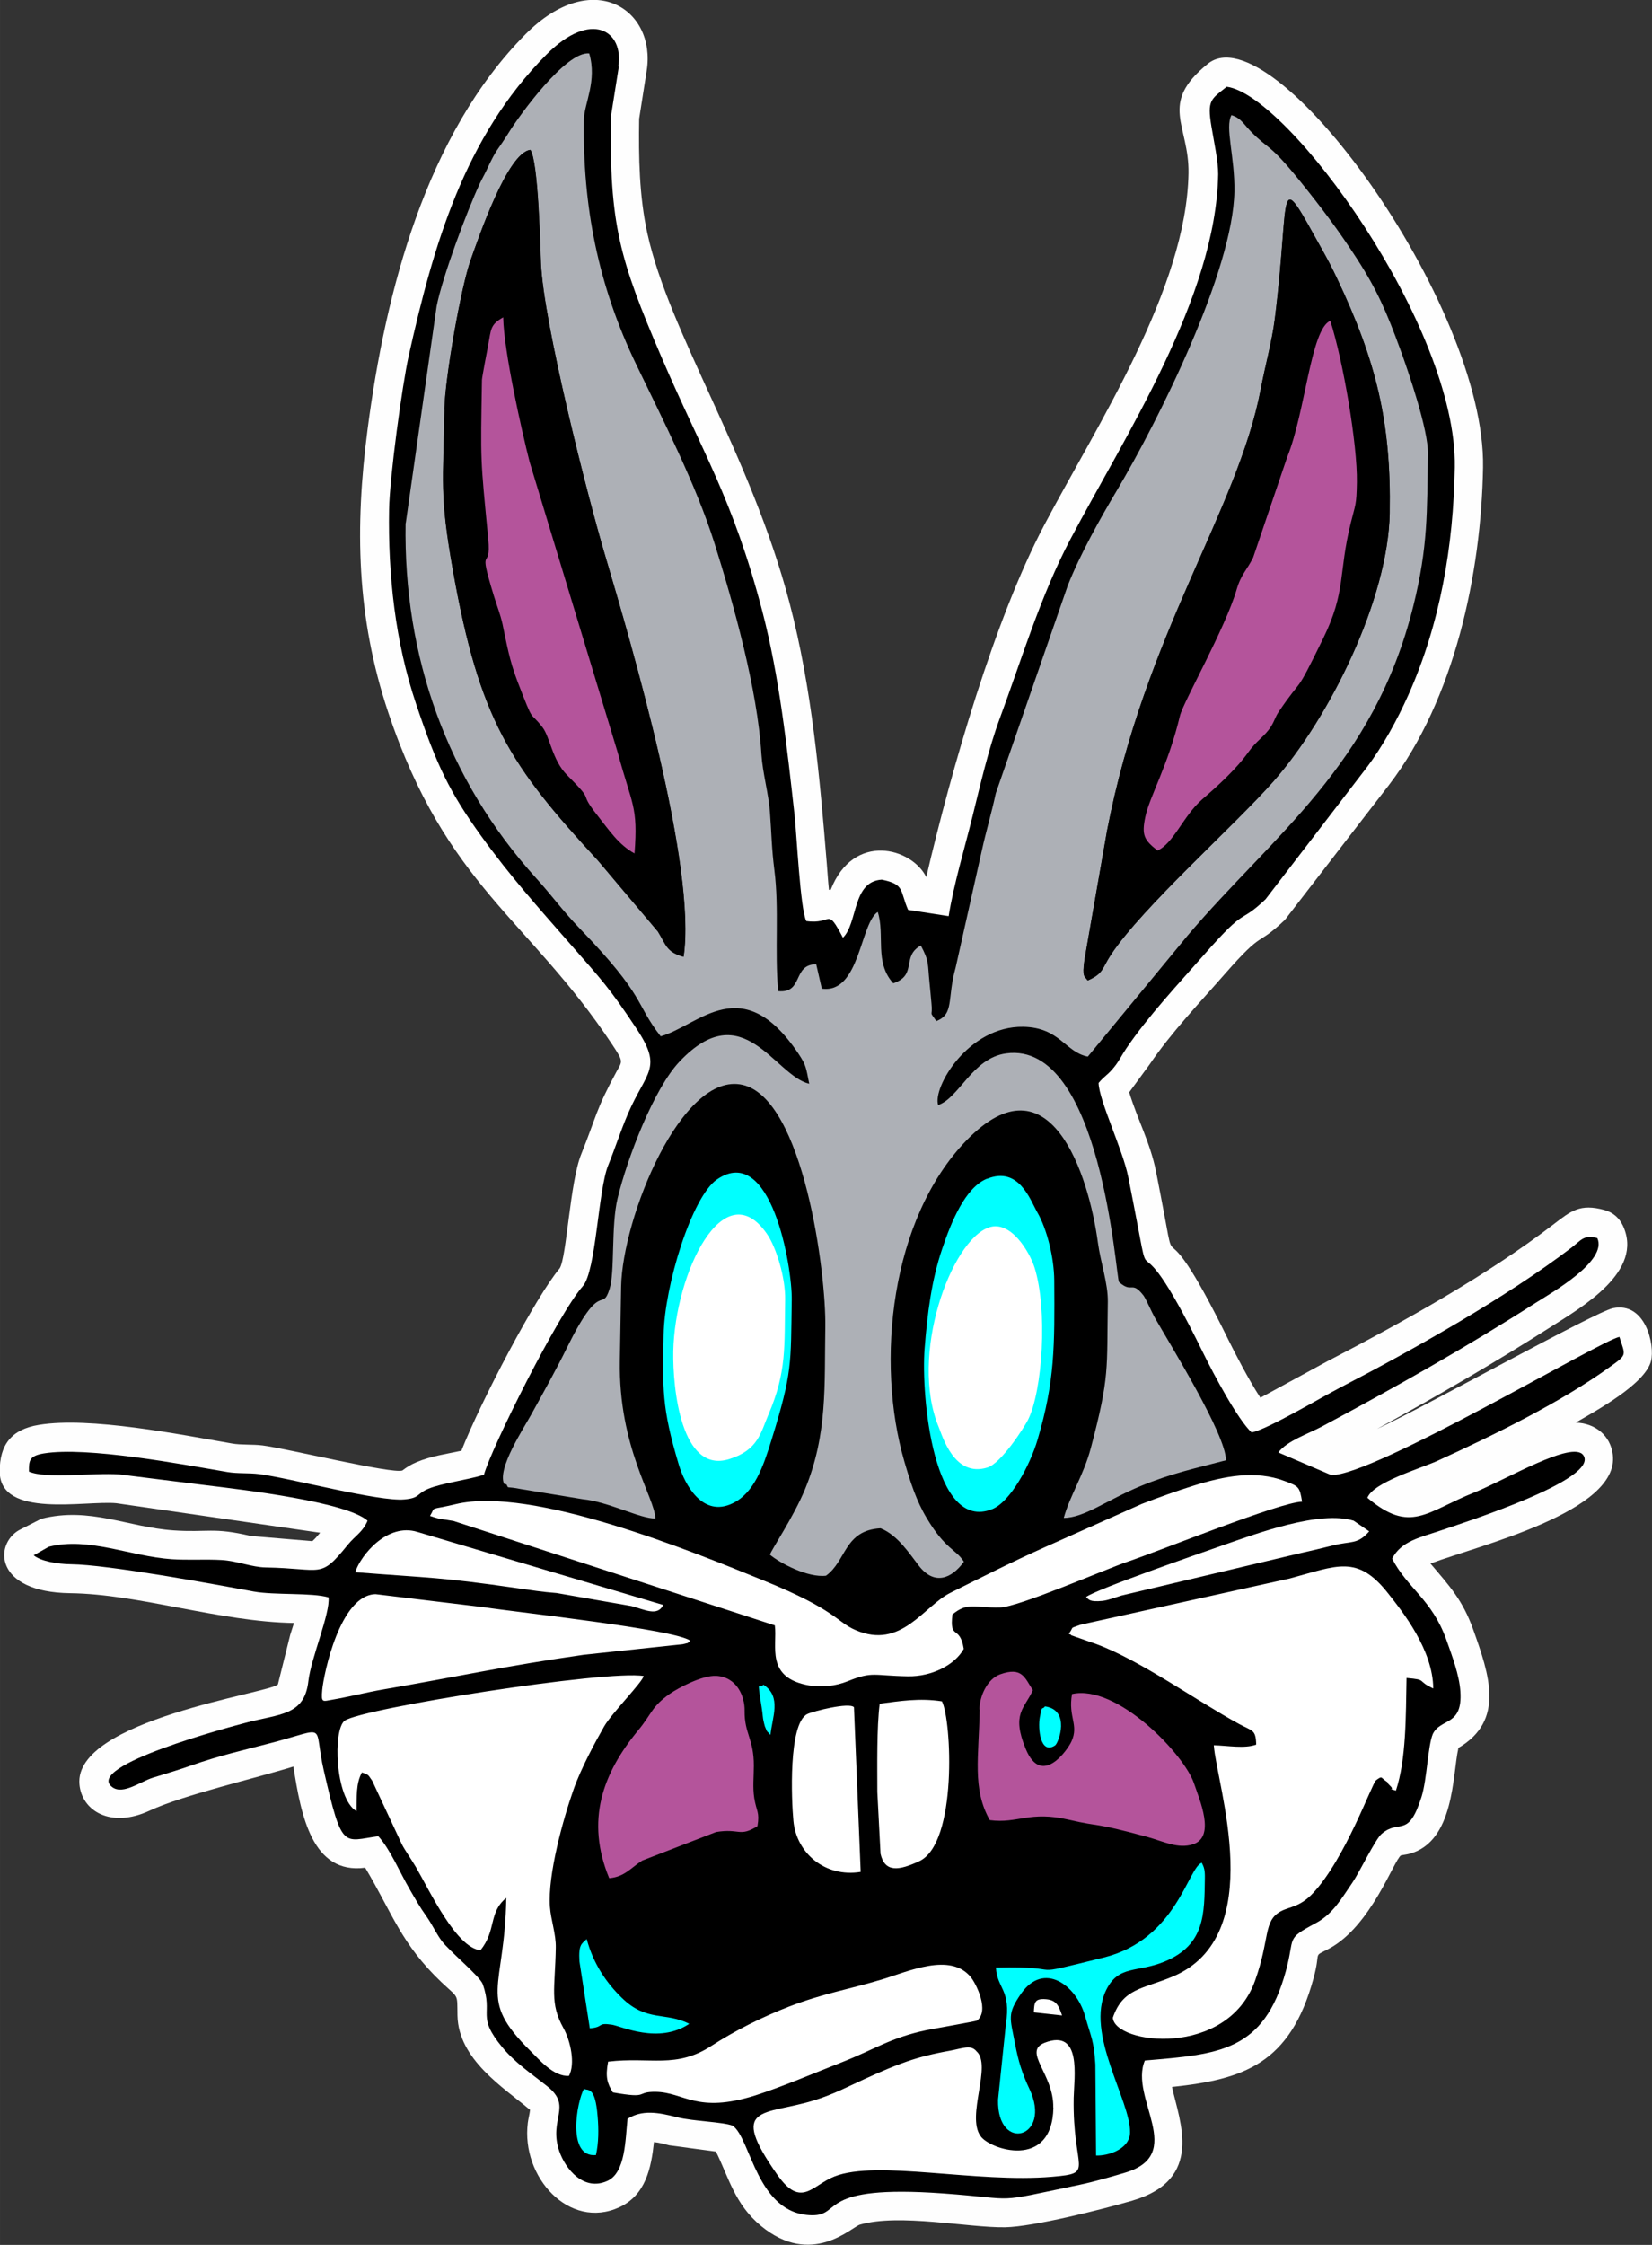 <?xml version="1.0" encoding="UTF-8"?>
<!DOCTYPE svg PUBLIC "-//W3C//DTD SVG 1.1//EN" "http://www.w3.org/Graphics/SVG/1.1/DTD/svg11.dtd">
<!-- Creator: CorelDRAW 2020 (64 Bit) -->
<svg xmlns="http://www.w3.org/2000/svg" xml:space="preserve" width="32.926mm" height="44.725mm" version="1.1" style="shape-rendering:geometricPrecision; text-rendering:geometricPrecision; image-rendering:optimizeQuality; fill-rule:evenodd; clip-rule:evenodd"
viewBox="0 0 118.12 160.45"
 xmlns:xlink="http://www.w3.org/1999/xlink"
 xmlns:xodm="http://www.corel.com/coreldraw/odm/2003">
 <rect x="0" y="0" width="118.12" height="160.45" fill="#333333" stroke="none"/>
 <defs>
  <style type="text/css">
   <![CDATA[
    .fil0 {fill:#FEFEFE}
    .fil1 {fill:black}
    .fil4 {fill:aqua}
    .fil2 {fill:#ADB0B6}
    .fil3 {fill:#B4549B}
    .fil5 {fill:white}
   ]]>
  </style>
 </defs>
 <g id="Camada_x0020_1">
  <g id="_2418161042608">
   <path class="fil0" d="M104.27 124.98c-0.42,1.84 -0.26,6.67 -3.51,7.52 -0.19,0.05 -0.4,0.07 -0.59,0.11 -0.5,0.33 -2.14,5.06 -5.13,6.66 -1.24,0.66 -0.55,0.06 -1.13,2.16 -1.66,6.07 -4.98,7.19 -10.11,7.73 0.54,2.47 2.33,6.62 -2.85,8.13 -2.21,0.64 -7.05,1.86 -9.08,1.9 -2.64,0.04 -7.56,-1 -10.38,-0.19 -0.61,0.18 -3.46,3.08 -7.08,0.09 -1.89,-1.56 -2.32,-3.51 -3.22,-5.31l-3.34 -0.45c-0.25,-0.06 -0.68,-0.19 -1.09,-0.23 -0.2,1.86 -0.59,3.79 -2.48,4.66 -3.58,1.64 -7.03,-2.16 -6.54,-6.04 0.03,-0.26 0.13,-0.63 0.16,-0.92 -1.88,-1.59 -5.13,-3.59 -5.19,-6.75 -0.03,-1.6 0.12,-1.18 -1.13,-2.36 -2.91,-2.76 -3.53,-4.96 -5.47,-8.2 -3.79,0.5 -4.59,-3.73 -5.13,-7.23 -2.63,0.82 -7.87,2.03 -10.28,3.15 -2.77,1.29 -4.85,0.03 -5.02,-1.88 -0.41,-4.62 13.63,-6.51 14.19,-7.14l0.88 -3.54c0.06,-0.2 0.16,-0.51 0.27,-0.85 -5.34,-0.09 -11.06,-2.07 -16,-2.13 -5.46,-0.07 -5.43,-3.51 -3.65,-4.51l1.59 -0.81c3.46,-0.87 6.17,0.6 9.43,0.83 2.46,0.17 2.84,-0.24 5.53,0.4l4.41 0.37c0.15,-0.12 0.37,-0.37 0.56,-0.6l-14.57 -2.11c-2.23,-0.21 -8.31,1.12 -8.34,-2.25 -0.01,-1.94 0.84,-3.03 2.8,-3.35 3.63,-0.6 10.05,0.68 13.8,1.33 0.68,0.12 1.47,0.05 2.19,0.14 1.7,0.21 9.3,2.06 10,1.79 0.33,-0.25 0.6,-0.42 1.03,-0.6 1.02,-0.43 2.12,-0.58 3.19,-0.81 1.4,-3.56 5.33,-11.03 7.03,-13.04 0.5,-0.79 0.73,-6.17 1.54,-8.16 1.11,-2.76 1.02,-3.13 2.53,-5.91 0.4,-0.74 0.52,-0.67 -0.32,-1.93 -5.98,-9 -11.87,-11.35 -16.01,-23.73 -2.28,-6.82 -2.39,-13.26 -1.48,-20.22 1.28,-9.86 4.19,-21.1 11.3,-28.26 4.8,-4.82 9.35,-1.76 8.66,2.61l-0.54 3.44c-0.04,2.73 0,5.52 0.59,8.2 1.56,7.11 7.39,15.82 10.17,26.43 1.59,6.07 2.15,12.39 2.66,18.64 0.04,0.45 0.08,1.17 0.15,1.84 0.04,0 0.08,0 0.12,0.01 1.63,-4.18 5.81,-3.02 6.84,-0.92 1.8,-7.71 4.89,-18.45 8.43,-25.15 3.78,-7.16 10.18,-16.9 10.32,-25.15 0.06,-3.48 -2.18,-4.95 1.38,-7.83 4.65,-3.75 19.88,17.18 19.68,28.85 -0.13,7.55 -2.03,16.57 -6.73,22.7l-7.44 9.64c-2.11,2 -1.42,0.59 -4.28,3.85 -1.83,2.09 -3.84,4.19 -5.4,6.49l-1.45 1.98c0.6,1.97 1.5,3.59 1.91,5.63 2.01,10.09 -0.48,0.51 5.19,12.08 0.41,0.83 1.44,2.84 2.28,4.12l4.74 -2.58c5.43,-2.82 11.38,-6.1 16.23,-9.82 1.24,-0.95 1.88,-1.49 3.62,-1.02 0.61,0.17 1.06,0.55 1.33,1.12 1.52,3.27 -2.9,5.8 -5.14,7.23 -4.06,2.59 -8.22,5 -12.44,7.3 3.44,-1.59 15.58,-8.36 16.87,-8.63 2.33,-0.48 3.01,2.64 2.72,3.78 -0.43,1.66 -3.95,3.56 -5.39,4.4 1.41,0.03 2.5,0.94 2.66,2.3 0.49,4.08 -9.63,6.49 -13.04,7.77 1.37,1.61 2.31,2.63 3.05,4.7 1.16,3.25 2.3,6.53 -1.07,8.49z"/>
   <g>
    <path class="fil1" d="M44.21 4.74c0.41,-2.51 -1.91,-4.09 -5.15,-0.83 -5.86,5.9 -8.07,13.62 -9.84,21.53 -0.46,2.08 -1.36,8.64 -1.4,10.98 -0.08,4.68 0.44,9.46 1.92,13.86 1.49,4.46 2.44,6.38 4.65,9.45 2.12,2.94 4.1,5.13 6.39,7.75 2.27,2.59 2.77,3.09 4.73,6.04 1.91,2.87 0.7,3.04 -0.61,6.08 -0.55,1.29 -0.89,2.4 -1.41,3.68 -0.73,1.79 -0.86,7.56 -1.82,8.65 -1.75,1.97 -6.53,11.54 -7.07,13.48 -1.19,0.37 -2.99,0.59 -3.98,1 -0.86,0.36 -0.58,0.66 -1.71,0.76 -1.82,0.17 -8.18,-1.53 -10.37,-1.81 -0.79,-0.1 -1.51,-0.02 -2.29,-0.15 -3.26,-0.56 -10.02,-1.83 -13.11,-1.33 -1.03,0.17 -1.08,0.49 -1.07,1.3 1.26,0.54 4.5,0.07 6.46,0.2l6.25 0.78c2.55,0.31 9.99,1.18 11.5,2.53 -0.36,0.84 -0.86,1.04 -1.43,1.74 -2,2.46 -1.74,1.67 -5.86,1.6 -1,-0.02 -2.01,-0.46 -3.12,-0.53 -1.17,-0.07 -2.43,0.02 -3.6,-0.06 -2.99,-0.21 -5.92,-1.61 -8.78,-0.89l-1.08 0.61c0.5,0.42 1.69,0.63 2.66,0.64 2.65,0.03 10.11,1.4 13.07,1.95 1.48,0.27 4.19,0.07 5.35,0.42 0.13,1.14 -1.25,4.33 -1.44,5.98 -0.28,2.5 -2.07,2.33 -4.51,2.99 -0.95,0.25 -11.63,3.07 -9.5,4.6 0.77,0.55 2.01,-0.41 2.88,-0.68 1.01,-0.31 1.94,-0.59 2.7,-0.86 2.14,-0.75 3.92,-1.14 5.74,-1.62 4.22,-1.1 3,-1.46 3.8,2 1.31,5.7 1.37,5 3.89,4.66 0.85,0.93 1.54,2.59 2.24,3.79 0.42,0.72 0.73,1.28 1.19,1.92 0.45,0.64 0.67,1.18 1.1,1.77 0.51,0.7 2.74,2.53 2.94,3.1 0.77,2.2 -0.49,2.23 1.4,4.51 0.92,1.11 2.04,1.85 3.22,2.79 1.82,1.45 0.06,2.33 0.85,4.63 0.44,1.28 1.75,2.9 3.45,2.12 1.29,-0.59 1.27,-2.95 1.43,-4.43 1.03,-0.66 2.18,-0.47 3.52,-0.12 1.19,0.3 3.31,0.33 4,0.61 1.31,0.91 1.71,6.33 5.65,6.4 2.23,0.04 0.29,-2.22 9.39,-1.56 5.64,0.41 3.31,0.73 9.77,-0.62 1.01,-0.21 2.19,-0.55 3.2,-0.85 4.51,-1.31 0.31,-5.34 1.46,-8.03 5.26,-0.45 8.5,-0.61 10.08,-6.39 0.68,-2.47 -0.07,-2.25 2.14,-3.43 1.24,-0.66 1.85,-1.78 2.63,-2.91 0.48,-0.7 1.63,-3.09 2.08,-3.47 1.28,-1.1 1.89,0.39 2.85,-2.64 0.4,-1.28 0.45,-3.65 0.81,-4.5 0.57,-1.16 2.14,-0.53 1.97,-3.04 -0.08,-1.18 -0.59,-2.53 -1.01,-3.71 -1.03,-2.87 -2.78,-3.66 -3.87,-5.78 0.66,-1.28 2.04,-1.52 3.53,-2.03 1.64,-0.56 11.32,-3.65 10.14,-5.36 -0.76,-1.1 -5.58,1.77 -7.79,2.66 -3.44,1.37 -4.56,2.99 -7.65,0.38 0.44,-1.12 3.77,-2.08 5.01,-2.64 3.99,-1.82 8.83,-4.18 12.38,-6.75 1.21,-0.87 1.05,-0.77 0.63,-2.11 -1.41,0.29 -17.57,9.94 -20.6,9.88l-3.79 -1.62c0.64,-0.84 2.1,-1.31 3.13,-1.86 5.28,-2.82 10.31,-5.66 15.3,-8.85 1.12,-0.71 5.13,-2.98 4.38,-4.61 -0.96,-0.26 -1.16,0.15 -1.82,0.66 -4.62,3.54 -11.42,7.36 -16.54,10.01 -1.3,0.67 -5.27,3.03 -6.36,3.22 -0.98,-0.91 -2.67,-4.07 -3.46,-5.68 -5.73,-11.69 -3.16,-1.56 -5.36,-12.58 -0.39,-1.96 -2.09,-5.45 -2.12,-6.72 0.45,-0.53 0.67,-0.57 1.12,-1.14 0.35,-0.43 0.5,-0.79 0.85,-1.31 1.56,-2.31 3.73,-4.62 5.56,-6.7 3.21,-3.66 2.41,-2.08 4.41,-3.98l7.22 -9.4c1.16,-1.53 2.21,-3.45 2.99,-5.2 2.28,-5.1 3.22,-10.63 3.32,-16.27 0.17,-10.09 -11.92,-26.65 -16.31,-27.2 -1.12,0.9 -1.41,0.94 -1.09,2.85 0.17,1.03 0.49,2.49 0.48,3.4 -0.15,8.81 -6.74,18.84 -10.56,26.08 -2.14,4.05 -3.47,8.54 -5.06,12.83 -0.8,2.16 -1.39,4.75 -1.95,7.01 -0.56,2.26 -1.34,4.85 -1.7,7.11l-2.9 -0.45c-0.6,-1.38 -0.22,-1.82 -1.88,-2.16 -2.13,0.13 -1.7,3.1 -2.78,4.15 -1.19,-2.26 -0.73,-0.91 -2.62,-1.19 -0.43,-0.84 -0.69,-6.24 -0.84,-7.6 -0.54,-4.81 -1.07,-9.82 -2.31,-14.57 -2.12,-8.07 -4.28,-11.32 -7.21,-18.15 -3.01,-7.02 -3.72,-9.5 -3.61,-17.18l0.57 -3.59z"/>
    <path class="fil2" d="M77.77 70.08c-0.22,-0.33 -0.41,-0.19 -0.23,-1.49l1.61 -9.21c2.72,-14.12 9.32,-22.85 10.99,-31.56 0.33,-1.75 0.8,-3.39 1.01,-5.05 1.17,-9.39 -0.02,-11.02 3.45,-4.8 0.34,0.61 0.65,1.2 0.98,1.9 2.82,5.94 3.89,10.31 3.78,16.8 -0.11,6.16 -4.29,14.6 -8.3,19.16 -2.81,3.19 -9.37,9 -11.63,12.4 -0.66,1 -0.52,1.35 -1.67,1.85zm-45.99 -40.81c0.04,-2.26 1.2,-8.82 1.88,-10.7 0.53,-1.48 2.63,-7.69 4.27,-7.86 0.56,0.85 0.7,6.75 0.75,8.1 0.18,4.25 3.31,16.6 4.62,20.99 1.86,6.27 6.54,22.21 5.58,28.58 -1.23,-0.35 -1.22,-0.82 -1.83,-1.8l-4.27 -5.06c-6.31,-6.83 -8.5,-10.06 -10.4,-20.82 -0.95,-5.36 -0.68,-6.22 -0.59,-11.44zm-2.78 8.12c-0.16,9.51 2.95,18.32 9.33,25.37 1.11,1.22 1.94,2.38 3.12,3.6 4.8,4.97 3.91,5.3 5.79,7.71 2.75,-0.78 5.82,-4.76 9.85,1.24 0.56,0.84 0.54,1 0.77,2.15 -2.48,-0.58 -4.72,-6.39 -9.27,-1.59 -1.84,1.94 -3.73,6.88 -4.43,9.77 -0.48,1.98 -0.18,5.27 -0.58,6.5 -0.55,1.72 -0.59,-0.8 -3.05,4.2 -0.74,1.51 -1.62,3.08 -2.54,4.75 -0.58,1.05 -2.44,3.87 -1.95,4.96 0.06,0.04 0.16,0 0.2,0.09 0.11,0.27 -0.04,0.08 1.01,0.29l4.39 0.72c1.9,0.19 4.14,1.41 5.22,1.38 -0.04,-1.5 -2.65,-5.08 -2.54,-11.28l0.09 -5.28c0.09,-4.95 4.33,-15.43 8.69,-14.43 4.35,1 5.98,13.48 5.91,17.33 -0.07,4.13 0.17,7.63 -1.45,11.57 -0.82,1.99 -2.43,4.36 -2.51,4.68 0.72,0.6 2.71,1.66 4.01,1.5 1.47,-1.06 1.29,-3.24 3.9,-3.39 1.23,0.49 2.07,1.82 2.74,2.68 1.12,1.44 2.35,0.91 3.22,-0.29 -0.58,-0.91 -1.3,-0.85 -2.65,-3.1 -0.76,-1.27 -1.17,-2.57 -1.61,-4.07 -2.06,-7.1 -1,-17.33 4.45,-22.95 5.98,-6.15 8.74,2.48 9.39,7.31 0.19,1.41 0.73,2.92 0.71,4.24 -0.08,4.83 0.15,5.28 -1.21,10.43 -0.52,1.97 -1.48,3.36 -1.94,5.01 1.46,-0 3.08,-1.28 5.53,-2.29 2.19,-0.9 3.8,-1.23 6.07,-1.83 -0.01,-1.85 -3.97,-8.23 -5.1,-10.21 -0.2,-0.35 -0.64,-1.37 -0.81,-1.58 -0.86,-1.09 -0.78,-0.1 -1.74,-0.95 -0.22,-0.31 -1.26,-17.27 -8.07,-16.34 -2.42,0.33 -3.35,3.19 -4.86,3.69 -0.41,-1.23 2.13,-5.66 6.09,-5.59 2.62,0.05 2.98,1.81 4.61,2.13l7.15 -8.67c6.09,-7.17 13.3,-12.15 16.13,-23.56 1.05,-4.24 0.97,-6.66 1.04,-10.86 0.03,-1.7 -1.4,-5.88 -1.98,-7.46 -0.96,-2.64 -1.67,-4.27 -3.08,-6.45 -1.35,-2.09 -2.6,-3.73 -4.05,-5.53 -2.29,-2.84 -2.23,-2.23 -3.58,-3.62 -0.49,-0.51 -0.71,-0.95 -1.36,-1.14 -0.48,0.88 0.25,2.96 0.21,5.46 -0.1,5.66 -5.39,16.3 -8.44,21.43 -1.08,1.81 -2.6,4.5 -3.48,6.75l-5.14 14.83c-0.32,1.48 -0.68,2.64 -1,4.1l-1.87 8.35c-0.63,2.24 -0.08,3.32 -1.38,3.83 -0.57,-0.82 -0.24,-0.21 -0.35,-1.27 -0.06,-0.6 -0.08,-0.94 -0.14,-1.49 -0.14,-1.35 -0.01,-1.5 -0.62,-2.64 -1.41,0.77 -0.22,2.11 -1.97,2.7 -1.37,-1.5 -0.58,-3.45 -1.11,-5.1 -1.27,0.82 -1.28,5.87 -4,5.48l-0.4 -1.74c-1.72,0 -0.89,2.1 -2.72,1.92 -0.26,-2.86 0.08,-5.91 -0.27,-8.64 -0.2,-1.57 -0.2,-2.55 -0.32,-4.17 -0.09,-1.28 -0.52,-2.76 -0.61,-4.13 -0.28,-4.65 -2.02,-10.83 -3.36,-15.09 -1.33,-4.21 -3.69,-8.82 -5.59,-12.76 -2.73,-5.66 -3.84,-11.33 -3.74,-17.51 0.02,-1.13 0.96,-2.76 0.38,-4.72 -1.67,-0.19 -5.04,4.5 -5.73,5.62 -0.94,1.51 -0.83,1.05 -1.61,2.72 -0.19,0.4 -0.27,0.51 -0.49,0.97 -0.94,2.02 -2.67,6.67 -3.08,8.75l-2.21 15.52z"/>
    <path class="fil1" d="M34.46 27.15c0,-0.21 0.38,-2.15 0.44,-2.45 0.22,-1.18 0.14,-1.49 1.08,-2.02 0.04,2.41 1.33,8.14 1.89,10.34l6.3 20.77c1.01,3.79 1.46,3.8 1.2,7.21 -1.12,-0.62 -1.81,-1.65 -2.66,-2.73 -1.47,-1.87 -0.03,-0.74 -2.16,-2.87 -1.07,-1.07 -1.23,-2.73 -1.77,-3.43 -0.98,-1.26 -0.54,-0.05 -1.78,-3.27 -0.6,-1.55 -0.78,-2.75 -1.07,-4.1 -0.16,-0.75 -0.39,-1.29 -0.62,-2.02 -1.22,-3.98 -0.15,-1.53 -0.4,-4.07 -0.57,-5.9 -0.55,-5.39 -0.45,-11.36zm-2.68 2.12c-0.09,5.22 -0.36,6.08 0.59,11.44 1.91,10.76 4.1,13.99 10.4,20.82l4.27 5.06c0.6,0.97 0.6,1.45 1.83,1.8 0.96,-6.37 -3.72,-22.31 -5.58,-28.58 -1.31,-4.39 -4.43,-16.75 -4.62,-20.99 -0.06,-1.35 -0.19,-7.25 -0.75,-8.1 -1.65,0.17 -3.74,6.38 -4.27,7.86 -0.68,1.88 -1.84,8.44 -1.88,10.7z"/>
    <path class="fil1" d="M82.73 60.8c-0.95,-0.75 -1.13,-1.09 -0.86,-2.39 0.3,-1.46 1.62,-3.67 2.48,-7.24 0.24,-0.99 3.24,-6.25 4.05,-9.01 0.32,-1.1 0.73,-1.37 1.18,-2.29l2.44 -7.19c1.3,-3.2 1.67,-9.15 3.08,-9.73 0.91,2.88 1.94,8.82 1.9,11.54 -0.02,1.7 -0.1,1.54 -0.44,2.92 -0.89,3.6 -0.31,4.86 -1.96,8.22 -2.14,4.38 -1.38,2.57 -3.18,5.25 -0.28,0.41 -0.28,0.62 -0.57,1.08 -0.44,0.7 -1.01,0.98 -1.59,1.79 -0.88,1.23 -2.21,2.43 -3.33,3.41 -1.36,1.18 -2.05,3.17 -3.21,3.66zm-4.96 9.28c1.15,-0.5 1.01,-0.85 1.67,-1.85 2.25,-3.4 8.82,-9.2 11.63,-12.4 4.01,-4.56 8.19,-13 8.3,-19.16 0.11,-6.49 -0.96,-10.87 -3.78,-16.8 -0.33,-0.7 -0.64,-1.29 -0.98,-1.9 -3.47,-6.22 -2.28,-4.59 -3.45,4.8 -0.21,1.66 -0.68,3.31 -1.01,5.05 -1.67,8.71 -8.27,17.44 -10.99,31.56l-1.61 9.21c-0.18,1.3 0.01,1.16 0.23,1.49z"/>
    <path class="fil3" d="M34.46 27.15c-0.1,5.98 -0.12,5.46 0.45,11.36 0.24,2.54 -0.82,0.09 0.4,4.07 0.22,0.73 0.45,1.27 0.62,2.02 0.29,1.36 0.48,2.56 1.07,4.1 1.24,3.22 0.81,2.01 1.78,3.27 0.55,0.7 0.7,2.36 1.77,3.43 2.13,2.13 0.68,1 2.16,2.87 0.85,1.08 1.53,2.11 2.66,2.73 0.26,-3.41 -0.18,-3.42 -1.2,-7.21l-6.3 -20.77c-0.56,-2.19 -1.85,-7.93 -1.89,-10.34 -0.94,0.53 -0.86,0.84 -1.08,2.02 -0.06,0.3 -0.43,2.24 -0.44,2.45zm9.1 107.09c1.1,-0.09 1.54,-0.74 2.36,-1.26l5.28 -2.04c1.7,-0.28 1.66,0.39 2.96,-0.42 0.17,-1.02 -0.07,-1.02 -0.23,-2.01 -0.12,-0.77 -0.03,-1.51 -0.03,-2.3 0.01,-1.91 -0.68,-2.3 -0.66,-3.93 0.02,-1.06 -0.57,-2.42 -2.02,-2.5 -1.01,-0.06 -2.76,0.88 -3.34,1.29 -1.31,0.93 -1.25,1.39 -2.24,2.59 -2.57,3.11 -3.77,6.46 -2.09,10.56zm26.49 -12.06c-0.06,3.4 -0.55,5.65 0.72,7.91 2.02,0.27 2.82,-0.69 5.69,-0.02 2.37,0.55 1.53,0.12 5.57,1.22 1.16,0.32 2.19,0.87 3.26,0.53 1.66,-0.52 0.47,-3.2 0.09,-4.34 -0.69,-2.09 -5.53,-7.13 -8.73,-6.4 -0.29,1.67 0.51,2.19 -0.04,3.39 -0.28,0.61 -2.13,3.26 -3.26,0.55 -1.06,-2.56 -0.08,-2.9 0.5,-4.22 -0.57,-0.86 -0.75,-1.7 -2.34,-1.13 -0.91,0.33 -1.46,1.53 -1.48,2.5zm12.69 -61.38c1.16,-0.49 1.86,-2.48 3.21,-3.66 1.12,-0.97 2.45,-2.17 3.33,-3.41 0.57,-0.8 1.14,-1.09 1.59,-1.79 0.29,-0.46 0.29,-0.67 0.57,-1.08 1.81,-2.68 1.04,-0.87 3.18,-5.25 1.64,-3.36 1.07,-4.63 1.96,-8.22 0.34,-1.39 0.41,-1.23 0.44,-2.92 0.04,-2.72 -0.98,-8.66 -1.9,-11.54 -1.4,0.58 -1.78,6.53 -3.08,9.73l-2.44 7.19c-0.45,0.91 -0.86,1.19 -1.18,2.29 -0.81,2.77 -3.81,8.03 -4.05,9.01 -0.85,3.57 -2.18,5.79 -2.48,7.24 -0.27,1.3 -0.09,1.64 0.86,2.39z"/>
    <path class="fil4" d="M42.17 144.97c1.04,-0.08 0.5,-0.42 1.57,-0.26 0.68,0.1 3.34,1.41 5.54,-0.06 -1.68,-0.87 -3.03,-0.11 -4.82,-1.86 -1.09,-1.06 -2.03,-2.41 -2.51,-4.2 -0.36,0.35 -0.59,0.37 -0.52,1.59l0.74 4.78zm0.44 9.06c0.2,-0.87 0.2,-1.87 0.12,-2.77 -0.17,-2.16 -0.67,-1.82 -0.98,-1.96 -0.52,0.95 -1.22,4.91 0.85,4.73zm27.97 -69.79c-1.57,0.63 -2.57,3.11 -3.21,5.01 -0.77,2.27 -1.06,4.61 -1.26,7.15 -0.26,3.36 0.62,13.15 4.84,11.46 1.29,-0.52 2.7,-3.13 3.24,-4.97 1.24,-4.19 1.22,-6.69 1.19,-11.37 -0.01,-1.64 -0.53,-3.7 -1.21,-4.87 -0.52,-0.91 -1.32,-3.31 -3.59,-2.4zm-23.13 11.14c-0.07,3.87 -0.15,5.19 1.08,9.29 0.43,1.45 1.71,3.81 3.85,2.78 1.55,-0.74 2.2,-2.65 2.77,-4.49 1.52,-4.89 1.39,-5.45 1.46,-10.06 0.04,-2.35 -1.48,-11.26 -5.35,-8.6 -1.8,1.24 -3.75,7.6 -3.81,11.09zm27.27 26.58c-0.23,0.31 -0.19,-0.18 -0.37,0.78 -0.15,0.78 0.03,2.71 1.09,2.01 0.26,-0.18 1.12,-2.53 -0.72,-2.79zm-3.51 18.67c0.08,1.52 1.1,1.54 0.71,4.07l-0.56 5.38c-0.07,3.83 3.9,2.73 2.25,-0.77 -0.52,-1.1 -0.8,-1.99 -1.04,-3.27 -0.34,-1.81 -0.58,-2.08 0.44,-3.55 1.63,-2.33 3.95,-0.6 4.57,1.59 0.45,1.59 0.63,1.72 0.74,3.47l0.05 6.51c0.8,0.04 2.41,-0.42 2.43,-1.65 0.04,-2.29 -3.24,-7.08 -1.7,-10.19 0.89,-1.79 2.2,-1.21 4.17,-2.02 2.91,-1.2 2.84,-3.44 2.88,-5.96 0.01,-0.57 -0.05,-0.77 -0.22,-1.1 -0.97,0.28 -1.79,5.48 -7.01,6.77 -6.17,1.52 -2.11,0.58 -7.72,0.72zm-16.12 -16.64c0.12,-1.24 0.82,-2.73 -0.51,-3.58 -0.3,0.4 -0.49,-0.73 -0.1,1.76 0.05,0.32 0.06,0.61 0.11,0.82 0.02,0.08 0.07,0.32 0.1,0.4 0.22,0.53 0.1,0.25 0.39,0.6z"/>
    <path class="fil5" d="M30.75 108.35c0.81,0.28 0.81,0.2 1.68,0.36l22.97 7.46c0.2,1.45 -0.72,3.75 2.48,4.3 0.84,0.14 1.85,0.05 2.74,-0.31 1.78,-0.72 1.82,-0.39 4.3,-0.35 1.69,0.03 3.35,-0.8 3.99,-1.96 -0.29,-1.77 -1.03,-0.57 -0.81,-2.46 1.1,-0.91 1.59,-0.46 3.39,-0.5 1.36,-0.03 7.46,-2.7 9.16,-3.28 2.45,-0.83 10.85,-4.24 12.45,-4.28 -0.17,-1.08 -0.25,-1.1 -1.23,-1.47 -2.1,-0.8 -4.33,-0.36 -6.54,0.33 -1.13,0.35 -2.53,0.85 -3.69,1.3l-6.93 3.09c-2.31,1.03 -4.56,2.17 -6.75,3.26 -1.93,0.96 -3.51,4.08 -6.78,2.67 -1.38,-0.59 -1.36,-1.43 -6.59,-3.55 -5.06,-2.06 -16.56,-6.77 -22.02,-5.45 -1.96,0.47 -1.38,0.1 -1.83,0.85zm44.57 42.28c-0.08,4.52 -4.6,2.98 -5.21,2.04 -1.04,-1.44 0.84,-5.06 -0.29,-6.06 -0.4,-0.49 -0.98,-0.21 -1.9,-0.04 -2.42,0.43 -3.74,0.95 -6.05,2 -1.11,0.5 -2.26,1.12 -3.7,1.56 -3.56,1.09 -6.14,0.25 -2.59,5.31 1.71,2.43 2.49,0.74 4.08,0.12 3.06,-1.21 10.12,0.49 15.58,0.02 3.12,-0.27 1.44,-0.41 1.53,-5.64 0.03,-1.48 0.6,-4.97 -2.07,-3.94 -1.62,0.63 0.66,2.23 0.61,4.63zm-12.42 -28.87c-0.22,1.72 -0.17,4.51 -0.17,6.32l0.23 4.42c0.31,1.35 1.31,1.2 2.76,0.53 2.76,-1.27 2.32,-10.11 1.63,-11.43 -1.6,-0.25 -3,-0.02 -4.46,0.17zm-1.36 12.03l-0.48 -11.77c-0.34,-0.37 -2.94,0.29 -3.34,0.49 -1.36,0.69 -1.13,6.17 -0.99,7.63 0.21,2.31 2.28,4.07 4.81,3.65zm16.12 -19.64c0.2,0.17 0.23,0.36 1.17,0.27 0.44,-0.05 1.01,-0.28 1.35,-0.38l12.66 -3c0.99,-0.22 1.64,-0.38 2.5,-0.59 1.26,-0.32 1.73,-0.04 2.56,-1l-1.11 -0.76c-2.44,-0.75 -6.87,0.89 -9.42,1.78 -1.49,0.52 -9.02,3.13 -9.71,3.67zm-21.52 -21.27c0.03,-1.51 -0.62,-3.73 -1.33,-4.73 -3.06,-4.36 -6.55,2.82 -6.67,8.43 -0.05,2.67 0.57,8.77 3.99,7.71 2.08,-0.64 2.26,-1.89 2.82,-3.2 1.31,-3.06 1.13,-4.86 1.19,-8.21zm14.56 -5.15c-2.71,0.94 -5.7,9.16 -3.58,14.27 0.27,0.65 1.11,3.62 3.48,2.89 0.99,-0.3 2.63,-2.87 2.9,-3.4 1.05,-2.09 1.42,-7.89 0.47,-10.9 -0.35,-1.1 -1.7,-3.41 -3.27,-2.86zm-21.34 29.54c-1.09,-0.82 -12.29,-2.02 -14.78,-2.4l-7.72 -0.93c-2.56,0.04 -3.72,5.75 -3.82,6.84 -0.09,0.99 0.03,0.81 0.79,0.69 1.16,-0.2 2.39,-0.52 3.57,-0.72 5.25,-0.9 8.79,-1.69 14.35,-2.48l7.06 -0.75c0.55,-0.15 0.22,0.01 0.54,-0.25zm24.57 26.56l2.01 0.22c-0.24,-0.67 -0.38,-1.09 -1.14,-1.16 -0.85,-0.07 -0.84,0.25 -0.88,0.94zm-30.45 3.53c-0.21,1.11 -0.05,1.56 0.34,2.19 2.7,0.48 1.56,-0.06 3.07,-0.04 2.04,0.03 2.92,1.58 7.13,0.25 1.88,-0.6 4.27,-1.62 6.21,-2.38 2.32,-0.91 3.44,-1.74 6.02,-2.28 0.43,-0.09 3.53,-0.63 3.6,-0.68 0.91,-0.68 -0.03,-2.6 -0.43,-3.1 -1.47,-1.81 -4.5,-0.4 -6.37,0.16 -2.47,0.74 -4.14,0.98 -6.64,1.94 -1.89,0.73 -3.87,1.72 -5.52,2.79 -2.55,1.67 -4.37,0.78 -7.4,1.14zm32.95 -30.58c0.05,0.04 0.14,0.02 0.17,0.1l1.82 0.64c3.17,1.18 7.16,4.06 10.18,5.7 0.95,0.52 1.19,0.37 1.22,1.47 -0.82,0.31 -2.06,0.07 -3.03,0.05 0.18,2.77 3.97,13.66 -2.96,16.54 -2.14,0.89 -3.54,0.83 -4.26,2.93 0.11,1.9 8.18,2.92 10.17,-2.65 1.08,-3.02 0.57,-4.27 1.85,-4.96 0.6,-0.32 1.37,-0.3 2.29,-1.29 2.31,-2.45 4.23,-7.87 4.51,-8.07 0.44,-0.33 0.35,-0.19 0.65,0.02 0.38,0.26 -0.02,0.02 0.34,0.36 0.45,0.43 -0.34,0.1 0.43,0.36 0.74,-2.24 0.71,-5.33 0.76,-8.05 1.54,0.13 0.68,0.19 1.91,0.75 -0.02,-2.75 -2.17,-5.46 -3.23,-6.8 -2.21,-2.81 -3.67,-1.96 -7.04,-1.06l-14.94 3.3c-0.87,0.33 -0.42,0.06 -0.84,0.64zm-50.94 12.68c0.02,-1.01 -0.05,-1.99 0.39,-2.78 0.56,0.23 0.38,0.11 0.73,0.59l2.13 4.56c0.18,0.36 0.67,1.06 1,1.62 0.99,1.71 2.89,5.77 4.61,5.94 1.16,-1.41 0.56,-2.7 1.85,-3.74 -0.11,6.6 -2.1,7.14 1.7,10.91 0.68,0.67 1.68,1.87 2.78,1.81 0.47,-0.87 0.11,-2.51 -0.39,-3.41 -1,-1.8 -0.6,-2.8 -0.55,-5.75 0.02,-0.97 -0.35,-1.97 -0.42,-2.93 -0.16,-2.31 0.94,-6.25 1.69,-8.38 0.53,-1.51 1.57,-3.43 2.2,-4.53 0.55,-0.94 2.75,-3.17 2.81,-3.58 -2.63,-0.45 -20.1,2.3 -21.37,3.19 -0.86,0.6 -0.7,5.58 0.84,6.47zm-0.08 -17.09c5.47,0.43 5.91,0.33 11.56,1.14 1.05,0.15 1.78,0.27 2.84,0.35l5.34 0.93c0.92,0.24 1.87,0.77 2.27,-0.08l-17.58 -5.22c-2.16,-0.66 -4.05,1.67 -4.44,2.87z"/>
   </g>
  </g>
 </g>
</svg>
